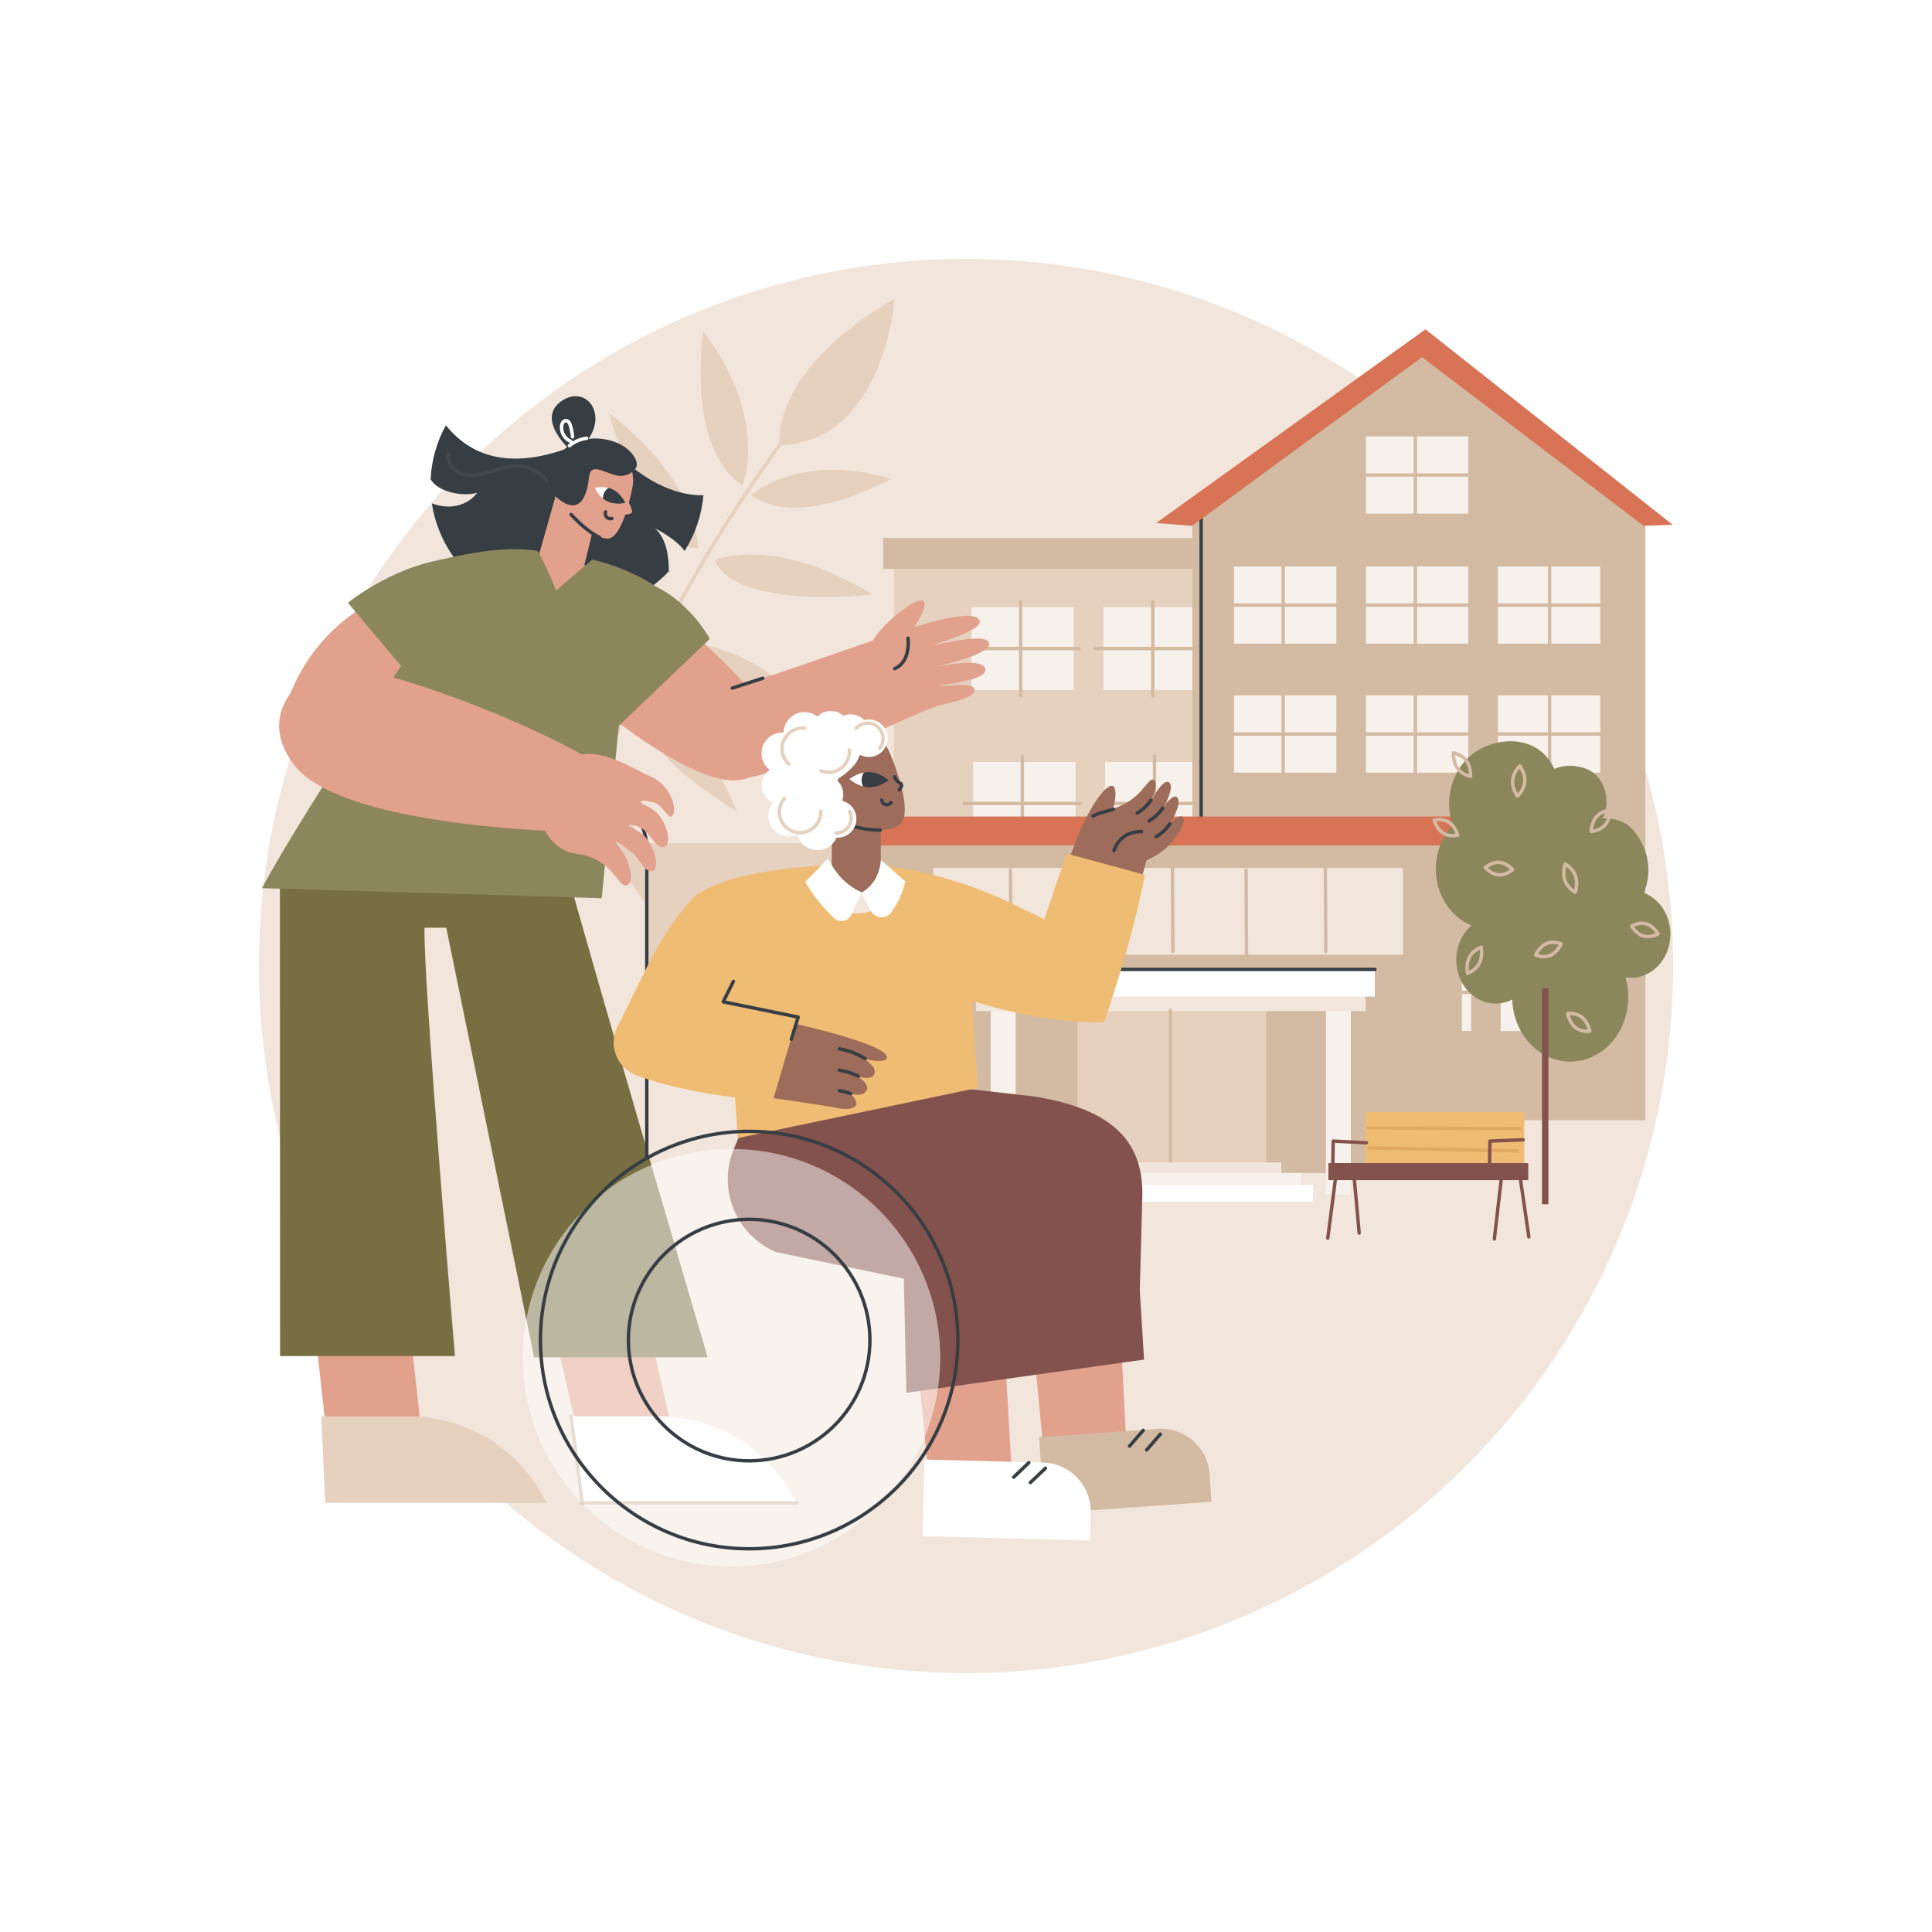 <?xml version="1.0" encoding="utf-8"?>
<!-- Generator: Adobe Illustrator 27.5.0, SVG Export Plug-In . SVG Version: 6.00 Build 0)  -->
<svg version="1.1" xmlns="http://www.w3.org/2000/svg" xmlns:xlink="http://www.w3.org/1999/xlink" x="0px" y="0px"
	 viewBox="0 0 2500 2500" style="enable-background:new 0 0 2500 2500;" xml:space="preserve">
<g id="Background">
	<rect style="fill:#FFFFFF;" width="2500" height="2500"/>
</g>
<g id="Illustration">
	<g id="Nursing_home_1_">
		<circle style="fill:#F2E6DC;" cx="1250" cy="1250" r="915"/>
		<g>
			<g>
				<rect x="1156.612" y="728.714" style="fill:#E6D0BE;" width="450.627" height="648.786"/>
				<g>
					<g>
						<rect x="1257.047" y="785.557" style="fill:#F7F1EB;" width="132.479" height="107.218"/>
						<g>
							<path style="fill:#D3BBA3;" d="M1320.709,902.394c-1.219,0-2.205-0.987-2.205-2.205V778.144c0-1.218,0.986-2.205,2.205-2.205
								s2.205,0.987,2.205,2.205v122.044C1322.914,901.406,1321.928,902.394,1320.709,902.394z"/>
							<path style="fill:#D3BBA3;" d="M1396.11,841.371h-150.8c-1.219,0-2.205-0.987-2.205-2.205s0.986-2.205,2.205-2.205h150.8
								c1.219,0,2.205,0.987,2.205,2.205S1397.329,841.371,1396.11,841.371z"/>
						</g>
					</g>
					<g>
						<rect x="1427.795" y="785.557" style="fill:#F7F1EB;" width="132.479" height="107.218"/>
						<g>
							<path style="fill:#D3BBA3;" d="M1491.757,902.394c-1.219,0-2.205-0.987-2.205-2.205V778.144c0-1.218,0.986-2.205,2.205-2.205
								c1.219,0,2.205,0.987,2.205,2.205v122.044C1493.962,901.406,1492.976,902.394,1491.757,902.394z"/>
							<path style="fill:#D3BBA3;" d="M1567.156,841.371h-150.797c-1.219,0-2.205-0.987-2.205-2.205s0.986-2.205,2.205-2.205
								h150.797c1.219,0,2.205,0.987,2.205,2.205S1568.375,841.371,1567.156,841.371z"/>
						</g>
					</g>
					<g>
						<rect x="1259.246" y="986.07" style="fill:#F7F1EB;" width="132.479" height="107.218"/>
						<g>
							<path style="fill:#D3BBA3;" d="M1322.908,1102.906c-1.219,0-2.205-0.987-2.205-2.205V978.657
								c0-1.218,0.986-2.205,2.205-2.205s2.205,0.987,2.205,2.205v122.044C1325.112,1101.919,1324.126,1102.906,1322.908,1102.906z"
								/>
							<path style="fill:#D3BBA3;" d="M1398.306,1041.884h-150.798c-1.219,0-2.205-0.987-2.205-2.205
								c0-1.218,0.986-2.205,2.205-2.205h150.798c1.219,0,2.205,0.987,2.205,2.205
								C1400.511,1040.897,1399.525,1041.884,1398.306,1041.884z"/>
						</g>
					</g>
					<g>
						<rect x="1429.994" y="986.07" style="fill:#F7F1EB;" width="132.479" height="107.218"/>
						<g>
							<path style="fill:#D3BBA3;" d="M1493.955,1102.906c-1.219,0-2.205-0.987-2.205-2.205V978.657
								c0-1.218,0.986-2.205,2.205-2.205c1.219,0,2.205,0.987,2.205,2.205v122.044
								C1496.16,1101.919,1495.174,1102.906,1493.955,1102.906z"/>
							<path style="fill:#D3BBA3;" d="M1569.354,1041.884h-150.798c-1.219,0-2.205-0.987-2.205-2.205
								c0-1.218,0.986-2.205,2.205-2.205h150.798c1.219,0,2.205,0.987,2.205,2.205
								C1571.559,1040.897,1570.573,1041.884,1569.354,1041.884z"/>
						</g>
					</g>
					<g>
						<rect x="1261.444" y="1184.07" style="fill:#F7F1EB;" width="132.479" height="107.218"/>
						<g>
							<path style="fill:#D3BBA3;" d="M1325.106,1300.906c-1.219,0-2.205-0.987-2.205-2.205v-122.044
								c0-1.218,0.986-2.205,2.205-2.205s2.205,0.987,2.205,2.205v122.044C1327.311,1299.919,1326.325,1300.906,1325.106,1300.906z"
								/>
							<path style="fill:#D3BBA3;" d="M1400.505,1239.884h-150.798c-1.219,0-2.205-0.987-2.205-2.205
								c0-1.218,0.986-2.205,2.205-2.205h150.798c1.219,0,2.205,0.987,2.205,2.205
								C1402.71,1238.897,1401.723,1239.884,1400.505,1239.884z"/>
						</g>
					</g>
					<g>
						<rect x="1432.192" y="1184.07" style="fill:#F7F1EB;" width="132.479" height="107.218"/>
						<g>
							<path style="fill:#D3BBA3;" d="M1496.154,1300.906c-1.219,0-2.205-0.987-2.205-2.205v-122.044
								c0-1.218,0.986-2.205,2.205-2.205c1.219,0,2.205,0.987,2.205,2.205v122.044
								C1498.359,1299.919,1497.373,1300.906,1496.154,1300.906z"/>
							<path style="fill:#D3BBA3;" d="M1571.553,1239.884h-150.798c-1.219,0-2.205-0.987-2.205-2.205
								c0-1.218,0.986-2.205,2.205-2.205h150.798c1.219,0,2.205,0.987,2.205,2.205
								C1573.757,1238.897,1572.771,1239.884,1571.553,1239.884z"/>
						</g>
					</g>
				</g>
				<rect x="1142.691" y="696.132" style="fill:#D3BBA3;" width="465.342" height="40.102"/>
			</g>
			<path style="fill:#363E44;" d="M1104.661,1610.599c-1.219,0-2.205-0.987-2.205-2.205v-445.52c0-1.218,0.986-2.205,2.205-2.205
				s2.205,0.987,2.205,2.205v445.52C1106.865,1609.612,1105.879,1610.599,1104.661,1610.599z"/>
			<g>
				<polygon style="fill:#D3BBA3;" points="2129.169,1449.542 1542.959,1449.542 1542.959,658.409 1845.301,450.386 
					2129.169,658.409 				"/>
				<path style="fill:#363E44;" d="M1554.291,1443.643c-1.219,0-2.205-0.987-2.205-2.205V656c0-1.218,0.986-2.205,2.205-2.205
					s2.205,0.987,2.205,2.205v785.439C1556.496,1442.656,1555.51,1443.643,1554.291,1443.643z"/>
				<g>
					<g>
						<rect x="1596.745" y="899.844" style="fill:#F7F1EB;" width="132.479" height="99.926"/>
						<g>
							<path style="fill:#D3BBA3;" d="M1660.409,1008.884c-1.219,0-2.205-0.987-2.205-2.205V892.935
								c0-1.218,0.986-2.205,2.205-2.205c1.219,0,2.205,0.987,2.205,2.205v113.744
								C1662.613,1007.896,1661.627,1008.884,1660.409,1008.884z"/>
							<path style="fill:#D3BBA3;" d="M1735.807,952.012h-150.8c-1.219,0-2.205-0.987-2.205-2.205c0-1.218,0.986-2.205,2.205-2.205
								h150.8c1.219,0,2.205,0.987,2.205,2.205C1738.012,951.025,1737.026,952.012,1735.807,952.012z"/>
						</g>
					</g>
					<g>
						<rect x="1767.493" y="899.844" style="fill:#F7F1EB;" width="132.479" height="99.926"/>
						<g>
							<path style="fill:#D3BBA3;" d="M1831.454,1008.884c-1.219,0-2.205-0.987-2.205-2.205V892.935
								c0-1.218,0.986-2.205,2.205-2.205s2.205,0.987,2.205,2.205v113.744C1833.659,1007.896,1832.673,1008.884,1831.454,1008.884z"
								/>
							<path style="fill:#D3BBA3;" d="M1906.853,952.012h-150.798c-1.219,0-2.205-0.987-2.205-2.205
								c0-1.218,0.986-2.205,2.205-2.205h150.798c1.219,0,2.205,0.987,2.205,2.205
								C1909.058,951.025,1908.072,952.012,1906.853,952.012z"/>
						</g>
					</g>
					<g>
						<rect x="1938.241" y="899.844" style="fill:#F7F1EB;" width="132.479" height="99.926"/>
						<g>
							<path style="fill:#D3BBA3;" d="M2005.174,1008.884c-1.219,0-2.205-0.987-2.205-2.205V892.935
								c0-1.218,0.986-2.205,2.205-2.205c1.219,0,2.205,0.987,2.205,2.205v113.744
								C2007.379,1007.896,2006.393,1008.884,2005.174,1008.884z"/>
							<path style="fill:#D3BBA3;" d="M2080.573,952.012h-150.797c-1.219,0-2.205-0.987-2.205-2.205
								c0-1.218,0.986-2.205,2.205-2.205h150.797c1.219,0,2.205,0.987,2.205,2.205
								C2082.778,951.025,2081.792,952.012,2080.573,952.012z"/>
						</g>
					</g>
					<g>
						<rect x="1596.745" y="733" style="fill:#F7F1EB;" width="132.479" height="99.926"/>
						<g>
							<path style="fill:#D3BBA3;" d="M1660.409,842.04c-1.219,0-2.205-0.987-2.205-2.205V726.091c0-1.218,0.986-2.205,2.205-2.205
								c1.219,0,2.205,0.987,2.205,2.205v113.744C1662.613,841.053,1661.627,842.04,1660.409,842.04z"/>
							<path style="fill:#D3BBA3;" d="M1735.807,785.168h-150.8c-1.219,0-2.205-0.987-2.205-2.205s0.986-2.205,2.205-2.205h150.8
								c1.219,0,2.205,0.987,2.205,2.205S1737.026,785.168,1735.807,785.168z"/>
						</g>
					</g>
					<g>
						<rect x="1767.493" y="733" style="fill:#F7F1EB;" width="132.479" height="99.926"/>
						<g>
							<path style="fill:#D3BBA3;" d="M1831.454,842.04c-1.219,0-2.205-0.987-2.205-2.205V726.091c0-1.218,0.986-2.205,2.205-2.205
								s2.205,0.987,2.205,2.205v113.744C1833.659,841.053,1832.673,842.04,1831.454,842.04z"/>
							<path style="fill:#D3BBA3;" d="M1906.853,785.168h-150.798c-1.219,0-2.205-0.987-2.205-2.205s0.986-2.205,2.205-2.205
								h150.798c1.219,0,2.205,0.987,2.205,2.205S1908.072,785.168,1906.853,785.168z"/>
						</g>
					</g>
					<g>
						<rect x="1767.493" y="564.7" style="fill:#F7F1EB;" width="132.479" height="99.926"/>
						<g>
							<path style="fill:#D3BBA3;" d="M1831.454,673.739c-1.219,0-2.205-0.987-2.205-2.205V557.792c0-1.218,0.986-2.205,2.205-2.205
								s2.205,0.987,2.205,2.205v113.743C1833.659,672.752,1832.673,673.739,1831.454,673.739z"/>
							<path style="fill:#D3BBA3;" d="M1906.853,616.867h-150.798c-1.219,0-2.205-0.987-2.205-2.205s0.986-2.205,2.205-2.205
								h150.798c1.219,0,2.205,0.987,2.205,2.205S1908.072,616.867,1906.853,616.867z"/>
						</g>
					</g>
					<g>
						<rect x="1938.241" y="733" style="fill:#F7F1EB;" width="132.479" height="99.926"/>
						<g>
							<path style="fill:#D3BBA3;" d="M2005.174,842.04c-1.219,0-2.205-0.987-2.205-2.205V726.091c0-1.218,0.986-2.205,2.205-2.205
								c1.219,0,2.205,0.987,2.205,2.205v113.744C2007.379,841.053,2006.393,842.04,2005.174,842.04z"/>
							<path style="fill:#D3BBA3;" d="M2080.573,785.168h-150.797c-1.219,0-2.205-0.987-2.205-2.205s0.986-2.205,2.205-2.205
								h150.797c1.219,0,2.205,0.987,2.205,2.205S2081.792,785.168,2080.573,785.168z"/>
						</g>
					</g>
					<g>
						<rect x="1600.416" y="1234.243" style="fill:#F7F1EB;" width="132.479" height="99.926"/>
						<g>
							<path style="fill:#D3BBA3;" d="M1664.078,1343.283c-1.219,0-2.205-0.987-2.205-2.205v-113.744
								c0-1.218,0.986-2.205,2.205-2.205s2.205,0.987,2.205,2.205v113.744C1666.282,1342.296,1665.296,1343.283,1664.078,1343.283z"
								/>
							<path style="fill:#D3BBA3;" d="M1739.479,1286.411h-150.8c-1.219,0-2.205-0.987-2.205-2.205s0.986-2.205,2.205-2.205h150.8
								c1.219,0,2.205,0.987,2.205,2.205S1740.697,1286.411,1739.479,1286.411z"/>
						</g>
					</g>
					<g>
						<rect x="1771.164" y="1234.243" style="fill:#F7F1EB;" width="132.479" height="99.926"/>
						<g>
							<path style="fill:#D3BBA3;" d="M1835.125,1343.283c-1.219,0-2.205-0.987-2.205-2.205v-113.744
								c0-1.218,0.986-2.205,2.205-2.205c1.219,0,2.205,0.987,2.205,2.205v113.744
								C1837.33,1342.296,1836.344,1343.283,1835.125,1343.283z"/>
							<path style="fill:#D3BBA3;" d="M1910.524,1286.411h-150.797c-1.219,0-2.205-0.987-2.205-2.205s0.986-2.205,2.205-2.205
								h150.797c1.219,0,2.205,0.987,2.205,2.205S1911.743,1286.411,1910.524,1286.411z"/>
						</g>
					</g>
					<g>
						<rect x="1941.911" y="1234.243" style="fill:#F7F1EB;" width="132.479" height="99.926"/>
						<g>
							<path style="fill:#D3BBA3;" d="M2008.845,1343.283c-1.219,0-2.205-0.987-2.205-2.205v-113.744
								c0-1.218,0.986-2.205,2.205-2.205c1.219,0,2.205,0.987,2.205,2.205v113.744
								C2011.05,1342.296,2010.064,1343.283,2008.845,1343.283z"/>
							<path style="fill:#D3BBA3;" d="M2084.244,1286.411h-150.797c-1.219,0-2.205-0.987-2.205-2.205s0.986-2.205,2.205-2.205
								h150.797c1.219,0,2.205,0.987,2.205,2.205S2085.463,1286.411,2084.244,1286.411z"/>
						</g>
					</g>
					<g>
						<rect x="1600.416" y="1067.399" style="fill:#F7F1EB;" width="132.479" height="99.926"/>
						<g>
							<path style="fill:#D3BBA3;" d="M1664.078,1176.438c-1.219,0-2.205-0.987-2.205-2.205V1060.49
								c0-1.218,0.986-2.205,2.205-2.205s2.205,0.987,2.205,2.205v113.743C1666.282,1175.451,1665.296,1176.438,1664.078,1176.438z"
								/>
							<path style="fill:#D3BBA3;" d="M1739.479,1119.566h-150.8c-1.219,0-2.205-0.987-2.205-2.205c0-1.218,0.986-2.205,2.205-2.205
								h150.8c1.219,0,2.205,0.987,2.205,2.205C1741.683,1118.579,1740.697,1119.566,1739.479,1119.566z"/>
						</g>
					</g>
					<g>
						<rect x="1771.164" y="1067.399" style="fill:#F7F1EB;" width="132.479" height="99.926"/>
						<g>
							<path style="fill:#D3BBA3;" d="M1835.125,1176.438c-1.219,0-2.205-0.987-2.205-2.205V1060.49
								c0-1.218,0.986-2.205,2.205-2.205c1.219,0,2.205,0.987,2.205,2.205v113.743
								C1837.33,1175.451,1836.344,1176.438,1835.125,1176.438z"/>
							<path style="fill:#D3BBA3;" d="M1910.524,1119.566h-150.797c-1.219,0-2.205-0.987-2.205-2.205
								c0-1.218,0.986-2.205,2.205-2.205h150.797c1.219,0,2.205,0.987,2.205,2.205
								C1912.729,1118.579,1911.743,1119.566,1910.524,1119.566z"/>
						</g>
					</g>
					<g>
						<rect x="1941.911" y="1067.399" style="fill:#F7F1EB;" width="132.479" height="99.926"/>
						<g>
							<path style="fill:#D3BBA3;" d="M2008.845,1176.438c-1.219,0-2.205-0.987-2.205-2.205V1060.49
								c0-1.218,0.986-2.205,2.205-2.205c1.219,0,2.205,0.987,2.205,2.205v113.743
								C2011.05,1175.451,2010.064,1176.438,2008.845,1176.438z"/>
							<path style="fill:#D3BBA3;" d="M2084.244,1119.566h-150.797c-1.219,0-2.205-0.987-2.205-2.205
								c0-1.218,0.986-2.205,2.205-2.205h150.797c1.219,0,2.205,0.987,2.205,2.205
								C2086.449,1118.579,2085.463,1119.566,2084.244,1119.566z"/>
						</g>
					</g>
				</g>
				<polygon style="fill:#D87355;" points="1496.205,676.747 1844.566,426.133 2164.265,678.952 2126.783,680.422 1840.157,462.145 
					1542.506,680.422 				"/>
			</g>
			<g>
				<rect x="1135.405" y="1072.354" style="fill:#D3BBA3;" width="756.211" height="445.52"/>
				<rect x="1117.322" y="1056.575" style="fill:#D87355;" width="786.948" height="37.369"/>
				<rect x="1207.71" y="1123.258" style="fill:#F2E6DC;" width="607.705" height="112.107"/>
				<g>
					<path style="fill:#D3BBA3;" d="M1308.156,1237.698c-1.212,0-2.198-0.98-2.205-2.193l-0.584-109.429
						c-0.006-1.218,0.975-2.21,2.194-2.217c0.002,0,0.006,0,0.011,0c1.212,0,2.198,0.98,2.205,2.193l0.583,109.429
						c0.006,1.218-0.975,2.21-2.194,2.217C1308.165,1237.698,1308.161,1237.698,1308.156,1237.698z"/>
					<path style="fill:#D3BBA3;" d="M1418.102,1236.13c-1.212,0-2.198-0.98-2.205-2.193l-0.586-109.429
						c-0.006-1.218,0.975-2.21,2.194-2.217c0.002,0,0.006,0,0.011,0c1.212,0,2.198,0.98,2.205,2.193l0.586,109.429
						c0.006,1.218-0.975,2.21-2.194,2.217C1418.111,1236.13,1418.107,1236.13,1418.102,1236.13z"/>
					<path style="fill:#D3BBA3;" d="M1517.685,1233.242c-1.212,0-2.198-0.98-2.205-2.193l-0.586-109.429
						c-0.006-1.218,0.975-2.21,2.194-2.217c0.002,0,0.006,0,0.011,0c1.212,0,2.198,0.98,2.205,2.193l0.586,109.429
						c0.006,1.218-0.975,2.21-2.194,2.217C1517.694,1233.242,1517.69,1233.242,1517.685,1233.242z"/>
					<path style="fill:#D3BBA3;" d="M1612.977,1237.745c-1.212,0-2.198-0.98-2.205-2.193l-0.586-109.429
						c-0.006-1.218,0.975-2.21,2.194-2.217c0.002,0,0.006,0,0.011,0c1.212,0,2.198,0.98,2.205,2.193l0.586,109.429
						c0.007,1.218-0.975,2.21-2.194,2.217C1612.986,1237.745,1612.981,1237.745,1612.977,1237.745z"/>
					<path style="fill:#D3BBA3;" d="M1715.51,1233.349c-1.212,0-2.198-0.98-2.205-2.193l-0.583-109.428
						c-0.007-1.218,0.975-2.21,2.194-2.217c0.002,0,0.006,0,0.011,0c1.212,0,2.198,0.98,2.205,2.193l0.583,109.428
						c0.006,1.218-0.975,2.21-2.194,2.217C1715.518,1233.349,1715.514,1233.349,1715.51,1233.349z"/>
				</g>
				<rect x="1394.298" y="1271.997" style="fill:#E6D0BE;" width="243.998" height="243.998"/>
				<g>
					<rect x="1281.958" y="1274.353" style="fill:#F7F1EB;" width="32.242" height="272.831"/>
					<rect x="1715.753" y="1272.731" style="fill:#F7F1EB;" width="32.242" height="272.831"/>
					<rect x="1262.903" y="1264.326" style="fill:#F2E6DC;" width="504.141" height="43.966"/>
					<rect x="1247.02" y="1254.411" style="fill:#FFFFFF;" width="531.959" height="35.171"/>
					<path style="fill:#363E44;" d="M1779.157,1256.615H1245.59c-1.219,0-2.205-0.987-2.205-2.205c0-1.218,0.986-2.205,2.205-2.205
						h533.566c1.219,0,2.205,0.987,2.205,2.205C1781.361,1255.628,1780.375,1256.615,1779.157,1256.615z"/>
				</g>
				<path style="fill:#D3BBA3;" d="M1514.578,1521.193c-1.219,0-2.205-0.987-2.205-2.205v-211.663c0-1.218,0.986-2.205,2.205-2.205
					c1.219,0,2.205,0.987,2.205,2.205v211.663C1516.783,1520.206,1515.797,1521.193,1514.578,1521.193z"/>
				<g>
					<rect x="1373.803" y="1504.195" style="fill:#F2E6DC;" width="284.312" height="21.494"/>
					<rect x="1348.399" y="1517.874" style="fill:#F7F1EB;" width="335.117" height="21.494"/>
					<rect x="1336.674" y="1533.506" style="fill:#FFFFFF;" width="362.475" height="21.494"/>
				</g>
			</g>
		</g>
		<g>
			<path style="fill:#E6D0BE;" d="M671.185,1466.305c-0.054,0-0.11-0.002-0.166-0.006c-1.214-0.089-2.125-1.146-2.035-2.361
				c9.523-128.641,36.046-259.012,78.827-387.497c34.222-102.775,78.865-204.58,132.69-302.586
				c91.655-166.887,179.389-266.222,180.266-267.205c0.807-0.911,2.203-0.991,3.114-0.182c0.909,0.81,0.99,2.203,0.181,3.112
				c-0.872,0.982-88.337,100.025-179.757,266.513c-84.352,153.613-189.416,397.699-210.922,688.169
				C673.295,1465.422,672.329,1466.305,671.185,1466.305z"/>
			<path style="fill:#E6D0BE;" d="M1008.703,576.176c0,0-14.747-95.203,148.913-189.423
				C1157.616,386.753,1144.406,572.133,1008.703,576.176z"/>
			<path style="fill:#E6D0BE;" d="M960.15,627.509c1.965,1.297,34.694-88.389-50.126-198.61
				C910.024,428.899,886.936,579.151,960.15,627.509z"/>
			<path style="fill:#E6D0BE;" d="M902.971,709.847c0,0,5.034-82.294-114.661-175.188
				C788.31,534.659,831.381,705.705,902.971,709.847z"/>
			<path style="fill:#E6D0BE;" d="M849.564,812.857c2.355-0.002-19.861-92.853-151.43-137.94
				C698.134,674.917,761.822,812.948,849.564,812.857z"/>
			<path style="fill:#E6D0BE;" d="M810.581,892.478c0,0-40.586-61.654-176.277-64.571
				C634.304,827.907,757.036,927.582,810.581,892.478z"/>
			<path style="fill:#E6D0BE;" d="M764.772,1004.374c0,0-53.12-36.376-163.63,6.066
				C601.143,1010.44,733.134,1050.391,764.772,1004.374z"/>
			<path style="fill:#E6D0BE;" d="M972.669,641.178c-1.698-1.214,62.161-56.792,180.352-21.57
				C1153.021,619.608,1035.955,686.438,972.669,641.178z"/>
			<path style="fill:#E6D0BE;" d="M924.641,724.923c0,0,75.034-34.172,204.631,44.318
				C1129.272,769.241,954.147,790.281,924.641,724.923z"/>
			<path style="fill:#E6D0BE;" d="M870.675,833.839c-0.841-2.199,93.808-14.708,183.022,91.988
				C1053.697,925.827,902.012,915.795,870.675,833.839z"/>
			<path style="fill:#E6D0BE;" d="M830.304,908.644c0,0,72.1,15.814,123.417,141.461
				C953.721,1050.105,816.704,971.208,830.304,908.644z"/>
			<path style="fill:#E6D0BE;" d="M783.644,1015.361c0,0,52.987,36.57,52.935,154.949
				C836.579,1170.31,752.01,1061.381,783.644,1015.361z"/>
		</g>
		<g>
			<g>
				<path style="fill:#8B865C;" d="M2103.273,1264.72c9.932,1.591,20.385-0.028,30.044-5.372
					c25.208-13.946,35.439-47.893,22.853-75.824c-6.228-13.82-16.877-23.568-29.099-28.211c7.8-18.585,8.177-40.785-0.729-60.547
					c-11.607-25.757-28.434-37.206-52.828-35.584c10.462-16.512,7.099-56.794-25.525-65.887c-23.568-6.569-36.381,2.56-36.852,1.516
					c-17.408-38.632-62.052-44.168-96.918-24.879c-32.745,18.116-47.215,60.634-34.432,97.742
					c-21.834,23.062-28.595,60.044-14.416,91.509c8.346,18.52,22.436,31.746,38.68,38.393
					c-18.769,16.202-25.281,45.319-14.244,69.812c12.358,27.425,42.116,38.833,67.053,26.037
					c0.361,11.557,2.891,23.214,7.858,34.236c18.523,41.105,63.612,57.789,100.709,37.265
					C2099.158,1346.265,2114.66,1303.27,2103.273,1264.72z"/>
				<path style="fill:#D3BBA3;" d="M1963.636,1032.418c-0.065,0-0.129-0.003-0.192-0.009c-0.624-0.055-1.195-0.371-1.57-0.871
					c-0.314-0.416-7.652-10.315-6.737-21.806c0.917-11.511,9.728-19.857,10.102-20.207c0.459-0.427,1.077-0.634,1.697-0.585
					c0.624,0.055,1.195,0.371,1.57,0.871c0.314,0.416,7.652,10.314,6.739,21.805c-0.917,11.512-9.73,19.859-10.105,20.208
					C1964.73,1032.208,1964.191,1032.418,1963.636,1032.418z M1966.441,994.725c-2.392,2.859-6.367,8.554-6.907,15.358
					c-0.547,6.875,2.498,13.276,4.408,16.542c2.392-2.858,6.367-8.555,6.907-15.358
					C1971.396,1004.392,1968.349,997.991,1966.441,994.725z"/>
				<path style="fill:#D3BBA3;" d="M2058.835,1078.14c-0.583,0-1.146-0.231-1.559-0.646c-0.435-0.435-0.667-1.031-0.644-1.646
					c0.019-0.52,0.588-12.841,7.986-20.969c7.48-8.213,18.795-8.744,19.273-8.762c0.648-0.023,1.212,0.21,1.645,0.644
					c0.435,0.435,0.667,1.031,0.644,1.646c-0.02,0.52-0.588,12.842-7.988,20.969c-7.478,8.215-18.792,8.744-19.271,8.762
					C2058.891,1078.139,2058.863,1078.14,2058.835,1078.14z M2081.497,1050.853c-3.37,0.61-9.358,2.315-13.619,6.995
					c-4.444,4.883-6.018,11.82-6.563,15.553c3.372-0.61,9.357-2.315,13.616-6.995
					C2079.378,1061.523,2080.952,1054.586,2081.497,1050.853z"/>
				<path style="fill:#D3BBA3;" d="M1940.496,1134.318c-0.519,0-1.044-0.019-1.572-0.06c-10.546-0.817-18.332-9.852-18.659-10.236
					c-0.775-0.914-0.678-2.279,0.217-3.076c0.37-0.332,9.267-8.087,19.805-7.278c10.546,0.817,18.332,9.852,18.659,10.236
					c0.775,0.914,0.678,2.279-0.218,3.076C1958.376,1127.295,1950.355,1134.318,1940.496,1134.318z M1925.258,1122.828
					c2.547,2.388,7.818,6.554,14.006,7.033c6.167,0.488,11.875-2.793,14.689-4.763c-2.547-2.388-7.818-6.554-14.006-7.033
					C1933.795,1117.591,1928.074,1120.859,1925.258,1122.828z"/>
				<path style="fill:#D3BBA3;" d="M1997.634,1240.096c-6.113,0-10.955-1.991-11.255-2.117c-0.54-0.227-0.969-0.66-1.188-1.203
					c-0.22-0.544-0.215-1.153,0.015-1.693c0.202-0.474,5.056-11.658,14.801-16.016c9.823-4.395,20.461-0.025,20.911,0.165
					c0.54,0.227,0.969,0.661,1.188,1.205s0.215,1.152-0.015,1.692c-0.202,0.474-5.058,11.658-14.801,16.016
					C2004.027,1239.603,2000.672,1240.096,1997.634,1240.096z M1990.361,1234.654c3.26,0.895,9.491,1.986,15.13-0.536
					c5.796-2.592,9.676-8.396,11.446-11.561c-3.264-0.895-9.493-1.986-15.13,0.535
					C1996.008,1225.685,1992.13,1231.489,1990.361,1234.654z"/>
				<path style="fill:#D3BBA3;" d="M2038.335,1156.74c-0.358,0-0.713-0.086-1.036-0.258c-0.426-0.227-10.527-5.695-14.374-16.445
					c-3.822-10.681,0.108-22.208,0.278-22.693c0.211-0.607,0.678-1.093,1.277-1.327c0.605-0.234,1.273-0.195,1.841,0.106
					c0.426,0.227,10.527,5.695,14.374,16.446c3.822,10.68-0.108,22.206-0.278,22.692c-0.211,0.607-0.678,1.093-1.277,1.327
					C2038.88,1156.689,2038.606,1156.74,2038.335,1156.74z M2026.626,1121.553c-0.838,3.738-1.813,10.671,0.45,16.998
					c2.205,6.16,7.011,10.387,9.92,12.492c0.838-3.74,1.809-10.668-0.452-16.989
					C2034.326,1127.861,2029.528,1123.647,2026.626,1121.553z"/>
				<path style="fill:#D3BBA3;" d="M2054.464,1336.849c-4.024,0-11.315-0.758-17.288-5.544
					c-8.468-6.786-10.749-18.886-10.843-19.398c-0.108-0.593,0.032-1.205,0.388-1.691c0.355-0.488,0.894-0.808,1.492-0.888
					c0.472-0.065,11.75-1.475,20.304,5.384c8.468,6.786,10.749,18.885,10.843,19.397c0.108,0.593-0.032,1.205-0.388,1.691
					c-0.355,0.488-0.894,0.808-1.492,0.888C2057.338,1336.707,2056.208,1336.849,2054.464,1336.849z M2031.296,1313.587
					c1.049,3.578,3.572,10.218,8.636,14.277c4.879,3.909,11.074,4.547,14.465,4.565c-1.049-3.577-3.572-10.217-8.636-14.276
					C2040.882,1314.243,2034.687,1313.604,2031.296,1313.587z"/>
				<path style="fill:#D3BBA3;" d="M1880.163,1083.632c-4.016,0-9.205-0.745-13.899-3.726c-9.086-5.771-12.514-17.556-12.654-18.054
					c-0.164-0.573-0.086-1.188,0.211-1.703c0.297-0.516,0.79-0.889,1.367-1.036c0.467-0.12,11.545-2.84,20.726,2.988
					c9.086,5.771,12.512,17.556,12.652,18.055c0.164,0.573,0.086,1.186-0.211,1.702c-0.297,0.516-0.79,0.889-1.367,1.036
					C1886.76,1082.952,1883.998,1083.632,1880.163,1083.632z M1858.687,1062.983c1.374,3.419,4.511,9.753,9.941,13.201
					c5.245,3.331,11.5,3.219,14.859,2.835c-1.374-3.421-4.509-9.747-9.937-13.194
					C1868.277,1062.475,1862.035,1062.591,1858.687,1062.983z"/>
				<path style="fill:#D3BBA3;" d="M1903.012,1006.808c-0.116,0-0.232-0.009-0.347-0.028c-0.474-0.075-11.655-1.952-18.274-10.991
					c-6.554-8.947-5.919-21.255-5.889-21.775c0.037-0.622,0.334-1.199,0.818-1.59c0.484-0.392,1.124-0.562,1.729-0.459
					c0.474,0.075,11.655,1.952,18.274,10.991c6.554,8.947,5.919,21.255,5.889,21.775c-0.037,0.622-0.334,1.199-0.818,1.59
					C1904,1006.639,1903.511,1006.808,1903.012,1006.808z M1882.934,976.966c0.189,3.801,1.096,10.868,5.015,16.219
					c3.792,5.177,9.534,7.584,12.833,8.596c-0.189-3.801-1.096-10.868-5.015-16.219
					C1891.975,980.385,1886.233,977.978,1882.934,976.966z"/>
				<path style="fill:#D3BBA3;" d="M1898.912,1261.721c-0.381,0-0.76-0.099-1.098-0.293c-0.549-0.315-0.937-0.854-1.064-1.475
					c-0.101-0.508-2.453-12.551,2.758-22.497c5.254-10.034,16.004-13.801,16.459-13.956c0.605-0.206,1.262-0.14,1.811,0.174
					c0.549,0.315,0.937,0.854,1.064,1.475c0.101,0.508,2.453,12.551-2.756,22.498c-5.254,10.034-16.006,13.8-16.461,13.955
					C1899.392,1261.682,1899.151,1261.721,1898.912,1261.721z M1914.882,1228.791c-3.141,1.594-8.466,4.98-11.468,10.711
					c-3.101,5.92-3.038,12.993-2.7,16.808c3.144-1.594,8.466-4.98,11.466-10.708
					C1915.293,1239.657,1915.225,1232.599,1914.882,1228.791z"/>
				<path style="fill:#D3BBA3;" d="M2132.109,1214.159c-2.002,0-4.091-0.245-6.19-0.861c-10.187-2.984-16.278-13.436-16.532-13.879
					c-0.603-1.049-0.248-2.386,0.794-2.998c0.422-0.249,10.467-6.055,20.722-3.046c10.187,2.984,16.278,13.437,16.532,13.88
					c0.603,1.049,0.248,2.386-0.795,2.998C2146.302,1210.45,2139.877,1214.159,2132.109,1214.159z M2114.532,1199.197
					c2.104,2.885,6.595,8.102,12.626,9.87c5.941,1.743,12.025-0.241,15.135-1.585c-2.102-2.885-6.595-8.108-12.63-9.876
					C2123.754,1195.875,2117.652,1197.855,2114.532,1199.197z"/>
			</g>
			
				<rect x="1995.328" y="1279.004" transform="matrix(-1 -1.224647e-16 1.224647e-16 -1 3998.976 2837.302)" style="fill:#84524D;" width="8.32" height="279.295"/>
		</g>
		<g>
			<path style="fill:#84524D;" d="M1718.158,1604.241c-0.095,0-0.189-0.005-0.286-0.018c-1.206-0.156-2.058-1.263-1.903-2.47
				l10.29-79.374c0.157-1.209,1.262-2.076,2.472-1.903c1.206,0.156,2.058,1.263,1.903,2.47l-10.292,79.374
				C1720.199,1603.431,1719.25,1604.241,1718.158,1604.241z"/>
			<rect x="1766.663" y="1438.88" style="fill:#EFBC73;" width="205.783" height="70.554"/>
			<path style="fill:#84524D;" d="M1758.76,1597.811c-1.128,0-2.091-0.862-2.194-2.008l-6.797-75.882
				c-0.108-1.213,0.786-2.285,2-2.393c1.232-0.104,2.282,0.787,2.392,1.999l6.797,75.882c0.108,1.213-0.786,2.285-2,2.393
				C1758.891,1597.807,1758.824,1597.811,1758.76,1597.811z"/>
			<path style="fill:#84524D;" d="M1978.322,1602.771c-1.079,0-2.02-0.79-2.179-1.887l-11.758-80.843
				c-0.177-1.206,0.659-2.324,1.865-2.5c1.204-0.176,2.321,0.66,2.498,1.865l11.758,80.843c0.177,1.206-0.659,2.324-1.865,2.5
				C1978.533,1602.764,1978.428,1602.771,1978.322,1602.771z"/>
			<path style="fill:#84524D;" d="M1933.679,1605.527c-0.084,0-0.168-0.004-0.254-0.014c-1.21-0.14-2.078-1.234-1.938-2.444
				l8.819-76.433c0.14-1.209,1.234-2.085,2.442-1.937c1.21,0.139,2.078,1.233,1.938,2.443l-8.819,76.433
				C1935.738,1604.7,1934.784,1605.527,1933.679,1605.527z"/>
			<path style="fill:#84524D;" d="M1724.587,1510.169c-0.013,0-0.026,0-0.039,0c-1.216-0.021-2.188-1.026-2.166-2.244l0.551-31.419
				c0.011-0.598,0.263-1.165,0.7-1.573c0.435-0.408,1.025-0.622,1.617-0.59l42.994,2.205c1.217,0.063,2.153,1.098,2.091,2.315
				c-0.065,1.217-1.169,2.141-2.315,2.089l-40.718-2.088l-0.51,29.139C1726.771,1509.208,1725.787,1510.169,1724.587,1510.169z"/>
			<path style="fill:#E0AA63;" d="M1967.118,1462.765c-0.004,0-0.009,0-0.013,0l-196.78-1.102c-1.216-0.006-2.198-0.999-2.192-2.217
				c0.009-1.219,0.969-2.174,2.218-2.193l196.78,1.103c1.217,0.006,2.198,0.999,2.192,2.217
				C1969.316,1461.787,1968.33,1462.765,1967.118,1462.765z"/>
			<path style="fill:#E0AA63;" d="M1963.81,1491.428c-0.015,0-0.03,0-0.045,0l-192.37-3.858c-1.217-0.025-2.183-1.031-2.16-2.249
				c0.026-1.218,0.975-2.157,2.25-2.161l192.37,3.858c1.217,0.025,2.183,1.031,2.16,2.249
				C1965.991,1490.47,1965.007,1491.428,1963.81,1491.428z"/>
			<path style="fill:#84524D;" d="M1927.431,1510.169c-0.013,0-0.026,0-0.039,0c-1.217-0.021-2.188-1.026-2.166-2.244l0.551-31.419
				c0.021-1.169,0.952-2.12,2.121-2.164l42.994-1.654c1.118-0.06,2.239,0.9,2.287,2.118c0.047,1.218-0.902,2.242-2.119,2.288
				l-40.91,1.574l-0.515,29.334C1929.614,1509.208,1928.63,1510.169,1927.431,1510.169z"/>
			<rect x="1718.887" y="1505.024" style="fill:#84524D;" width="258.699" height="22.048"/>
		</g>
		<g>
			<g>
				<g>
					<g>
						<path style="fill:#363E44;" d="M847.504,683.753c0,0,27.066,13.102,38.419,29.263c13.468-21.432,22.059-45.934,24.243-72.154
							c-67.129,1.129-120.903-63.667-120.903-63.667h-47.005c-99.421,39.126-144.612-1.496-165.311-26.902
							c-11.581,21.061-18.558,44.745-19.707,69.864c8.907,15.87,40.029,23.041,60.181,17.578c0,0-18.835,28.057-58.579,13.61
							c12.218,81.199,85.927,143.633,175.046,143.633c52.24,0,99.185-21.452,131.556-55.56
							C865.633,721.815,862.861,696.873,847.504,683.753z"/>
						<path style="fill:#40484C;" d="M710.22,626.973c-0.685,0-1.361-0.318-1.792-0.916c-9.909-13.749-27.252-21.924-44.152-20.839
							c-7.898,0.509-15.35,2.769-24.268,5.671l-0.7,0.227c-7.883,2.565-16.032,5.218-24.509,6.02
							c-7.052,0.667-17.285,0.238-25.922-5.619c-8.287-5.622-12.742-15.313-11.089-24.116c0.224-1.197,1.387-1.981,2.573-1.76
							c1.197,0.225,1.985,1.377,1.759,2.574c-1.313,6.993,2.483,15.075,9.233,19.653c7.551,5.121,16.7,5.479,23.03,4.878
							c7.99-0.756,15.905-3.332,23.56-5.823l0.7-0.228c7.25-2.358,16.271-5.292,25.349-5.878
							c18.381-1.172,37.239,7.709,48.015,22.663c0.711,0.987,0.489,2.365-0.5,3.077C711.118,626.839,710.666,626.973,710.22,626.973
							z"/>
					</g>
					<g>
						<g>
							<path style="fill:#E2A18D;" d="M790.069,696.11c-16.939,6.712-50.88-31.094-50.88-31.094l-11.368-54.491
								c6.1-24.896,31.227-40.133,56.122-34.032c24.896,6.1,40.133,31.227,34.032,56.123
								C817.975,632.614,807.322,689.274,790.069,696.11z"/>
							<polygon style="fill:#E2A18D;" points="690.711,741.422 781.108,825.94 756.346,730.42 782.568,623.402 727.945,610.018 
															"/>
							<path style="fill:#E2A18D;" d="M809.891,643.198c0,0,9.398,16.345,7.868,19.678c-1.826,3.977-16.534,3.073-16.534,3.073
								S810.219,643.312,809.891,643.198z"/>
							<g>
								<path style="fill:#FFFFFF;" d="M769.683,631.301c0,0,8.541-2.21,17.638,0.02c1.935,0.474-5.511,15.068-7.134,13.741
									C773.055,639.226,769.683,631.301,769.683,631.301z"/>
								<g>
									<defs>
										<path id="SVGID_1_" d="M769.683,631.301c0,0,12.562-3.25,23.443,2.11c10.881,5.36,15.961,17.3,15.961,17.3
											s-12.562,3.25-23.443-2.11C774.763,643.241,769.683,631.301,769.683,631.301z"/>
									</defs>
									<clipPath id="SVGID_00000011731369158727488950000002931140649474069126_">
										<use xlink:href="#SVGID_1_"  style="overflow:visible;"/>
									</clipPath>
									<path style="clip-path:url(#SVGID_00000011731369158727488950000002931140649474069126_);fill:#363E44;" d="
										M787.804,631.017c7.491-4.543,17.246-2.152,21.789,5.339c4.543,7.491,2.152,17.246-5.339,21.789
										c-7.491,4.543-17.246,2.152-21.789-5.339C777.923,645.315,780.313,635.56,787.804,631.017z"/>
								</g>
							</g>
							<path style="fill:#363E44;" d="M789.72,673.411c-2.368,0-4.683-0.959-6.354-2.733c-2.252-2.397-2.961-5.947-1.802-9.043
								c0.426-1.14,1.697-1.721,2.838-1.292c1.139,0.426,1.718,1.697,1.292,2.838c-0.575,1.535-0.228,3.292,0.885,4.475
								c1.154,1.226,2.941,1.661,4.552,1.11c1.15-0.396,2.409,0.217,2.801,1.369c0.396,1.151-0.215,2.405-1.367,2.801
								C791.632,673.256,790.672,673.411,789.72,673.411z"/>
							<path style="fill:#363E44;" d="M775.609,697.442c-0.297,0-0.601-0.061-0.889-0.19c-17.12-7.571-36.543-29.075-37.361-29.987
								c-0.814-0.905-0.738-2.3,0.168-3.113c0.9-0.813,2.297-0.742,3.114,0.168c0.194,0.216,19.615,21.712,35.863,28.899
								c1.113,0.493,1.617,1.795,1.124,2.908C777.262,696.951,776.455,697.442,775.609,697.442z"/>
						</g>
						<g>
							<path style="fill:#363E44;" d="M711.571,633.669c-8.223-12.179,4.058-41.194,21.2-54.344
								c22.101-16.954,56.069-14.704,76.244-0.477c4.959,3.497,15.387,13.034,14.99,22.791
								c-0.309,7.597-13.235,16.186-25.216,13.812c-16.844-3.337-34.559-18.067-36.654,2.128
								C755.785,678.773,720.607,647.053,711.571,633.669z"/>
						</g>
					</g>
					<g>
						<path style="fill:#363E44;" d="M742.272,586.705c0,0-52.414-44.059-14.451-68.531
							C763.467,495.195,795.492,549.13,742.272,586.705z"/>
						<path style="fill:#FFFFFF;" d="M738.51,573.352c-0.28,0-0.562-0.054-0.835-0.166c-8.561-3.505-14.105-12.731-13.186-21.935
							c0.25-2.5,0.93-4.471,2.078-6.027c1.621-2.193,4.153-3.372,6.576-3.062c3.299,0.412,5.689,3.114,7.11,8.026
							c1.406,4.864,2.353,9.876,2.821,14.901c0.112,1.212-0.779,2.287-1.994,2.399c-1.223,0.114-2.284-0.782-2.399-1.992
							c-0.439-4.748-1.337-9.486-2.666-14.083c-0.497-1.724-1.604-4.649-3.419-4.876c-0.866-0.108-1.828,0.423-2.48,1.307
							c-0.665,0.899-1.07,2.156-1.238,3.844c-0.719,7.191,3.781,14.678,10.469,17.417c1.126,0.461,1.667,1.748,1.206,2.875
							C740.2,572.836,739.378,573.352,738.51,573.352z"/>
						<path style="fill:#FFFFFF;" d="M736.772,578.992c-0.631,0-1.255-0.268-1.692-0.788c-0.782-0.933-0.659-2.323,0.273-3.106
							c6.589-5.525,14.917-9.14,23.448-10.18c1.227-0.138,2.308,0.715,2.455,1.922c0.149,1.209-0.713,2.308-1.921,2.456
							c-7.695,0.938-15.206,4.199-21.148,9.181C737.773,578.823,737.272,578.992,736.772,578.992z"/>
					</g>
				</g>
				<g>
					<g>
						<polygon style="fill:#E2A18D;" points="543.688,1838.987 420.567,1838.987 403.851,1686.417 526.972,1686.417 						"/>
						<path style="fill:#E6D0BE;" d="M528.927,1832.71H415.649l5.305,111.939h286.887l-8.812-14.904
							C663.469,1869.604,598.794,1832.71,528.927,1832.71z"/>
					</g>
					<g>
						<polygon style="fill:#E2A18D;" points="867.043,1838.987 743.921,1838.987 709.983,1689.578 833.105,1689.578 						"/>
						<path style="fill:#FFFFFF;" d="M852.281,1832.71H739.003l14.427,111.939h277.766l-8.812-14.904
							C986.823,1869.604,922.149,1832.71,852.281,1832.71z"/>
						<path style="fill:#D3BBA3;" d="M1031.195,1946.854H753.429c-1.109,0-2.045-0.824-2.188-1.923l-14.426-111.939
							c-0.155-1.208,0.698-2.313,1.905-2.469c1.238-0.165,2.313,0.699,2.47,1.904l14.176,110.016h275.829
							c1.219,0,2.205,0.987,2.205,2.205C1033.4,1945.866,1032.414,1946.854,1031.195,1946.854z"/>
					</g>
					<path style="fill:#776E42;" d="M362.197,1129.861l0.21,624.893h226.303c0,0-41.821-495.139-39.336-554.301h28.123
						l113.629,555.944h224.63c0,0-148.006-502.779-188.03-650.18C727.724,1106.218,596.282,933.928,362.197,1129.861z"/>
				</g>
				<g>
					<g>
						<path style="fill:#E2A18D;" d="M719.235,870.807c42.828,34.456,212.092,182.63,261.18,126.419
							c36.306-41.574,23.635-92.852-117.851-204.845C835.205,820.955,746.595,842.233,719.235,870.807z"/>
						<g>
							<g>
								<path style="fill:#E2A18D;" d="M953.675,888.396c50.641-15.31,168.115-57.27,179.745-60.909
									c21.741-6.803,129.927-46.658,134.449-23.45c2.132,10.943-49.059,26.853-60.457,30.466
									c13.542-1.824,70.902-16.266,72.571-1.89c1.717,14.794-67.101,29.457-67.588,29.833c7.201-0.889,59.648-12.184,62.65,3.334
									c2.891,14.943-53.377,19.171-60.581,22.291c9.283,0.035,44.595-5.898,46.466,3.848
									c2.507,13.058-43.503,18.859-49.629,22.372c-19.312,6.06-47.869,20.426-83.075,35.528
									c-82.684,35.467-121.042,47.812-164.086,57.712c-16.696,3.84-49.516,3.467-72.773-26.719
									C912.239,949.713,932.803,919.493,953.675,888.396z"/>
								<path style="fill:#363E44;" d="M947.653,892.6c-0.943,0-1.817-0.61-2.108-1.559c-0.357-1.164,0.297-2.398,1.462-2.755
									c2.366-0.727,8.802-2.831,16.254-5.269c8.143-2.663,17.316-5.664,23.095-7.49c1.156-0.368,2.399,0.278,2.765,1.438
									c0.368,1.162-0.276,2.4-1.438,2.767c-5.766,1.822-14.924,4.817-23.049,7.476c-7.474,2.444-13.927,4.555-16.334,5.294
									C948.084,892.568,947.867,892.6,947.653,892.6z"/>
							</g>
							<path style="fill:#E2A18D;" d="M1178.382,819.468c19.357-30.078,19.569-38.661,16.855-41.329
								c-8.938-8.785-60.968,35.434-67.895,55.332c-3.17,9.106-2.59,18.395-2.59,18.395c0.347,5.549,0.579,9.269,2.367,10.501
								C1130.792,864.897,1142.8,858.154,1178.382,819.468z"/>
							<path style="fill:#363E44;" d="M1157.656,867.503c-0.855,0-1.669-0.502-2.026-1.338c-0.48-1.119,0.039-2.415,1.158-2.895
								c19.624-8.407,16.019-36.931,15.981-37.218c-0.161-1.206,0.682-2.317,1.888-2.48c1.227-0.165,2.317,0.681,2.483,1.886
								c0.177,1.308,4.108,32.131-18.616,41.867C1158.242,867.445,1157.947,867.503,1157.656,867.503z"/>
						</g>
						<path style="fill:#8B865C;" d="M918.542,826.675c0,0-27.938-52.472-80.108-72.024l-54.15,79.841l11.803,109.037
							L918.542,826.675z"/>
					</g>
					<g>
						<path style="fill:#E2A18D;" d="M364.742,933.662c0,0,16.448-104.392,122.703-158.098l80.914,107.95L364.742,933.662z"/>
						<path style="fill:#8B865C;" d="M550.358,899.113L450.219,780.02c0,0,65.343-53.992,143.48-58.441L550.358,899.113z"/>
					</g>
					<g>
						<path style="fill:#8B865C;" d="M338.971,1149.256l439.618,13.047l34.659-348.952l42.322-49.198
							c0,0-29.29-25.322-89.025-40.164c0,0-48.642,40.951-47.172,40.951c1.47,0-21.33-51.727-24.253-52.181
							c-36.966-5.737-79.173,0.657-129.717,12.494l3.24,62.24C568.644,787.494,397.768,1039.626,338.971,1149.256z"/>
					</g>
				</g>
			</g>
			<g>
				<g>
					<rect x="836.938" y="1091.203" style="fill:#E6D0BE;" width="296.868" height="281.868"/>
					<path style="fill:#363E44;" d="M836.937,1499.422c-1.219,0-2.205-0.987-2.205-2.205v-397.904
						c0-43.051-35.025-78.076-78.075-78.076H679.41c-1.219,0-2.205-0.987-2.205-2.205s0.986-2.205,2.205-2.205h77.246
						c45.483,0,82.485,37.003,82.485,82.486v397.904C839.141,1498.434,838.155,1499.422,836.937,1499.422z"/>
				</g>
				<g>
					<g>
						<g>
							<polygon style="fill:#E2A18D;" points="1337.09,1738.368 1351.847,1893.097 1457.736,1871.058 1449.536,1716.32 							"/>
							<g>
								<path style="fill:#D3BBA3;" d="M1567.693,1943.289l-216.071,15.327l-7.013-98.856l153.383-10.88
									c34.622-2.456,64.679,23.62,67.135,58.241L1567.693,1943.289z"/>
								<path style="fill:#363E44;" d="M1461.641,1873.455c-0.512,0-1.027-0.178-1.445-0.539c-0.919-0.798-1.019-2.191-0.22-3.11
									l17.714-20.417c0.797-0.922,2.19-1.017,3.109-0.221c0.919,0.798,1.018,2.191,0.22,3.11l-17.714,20.417
									C1462.871,1873.198,1462.257,1873.455,1461.641,1873.455z"/>
								<path style="fill:#363E44;" d="M1483.778,1878.419c-0.512,0-1.027-0.177-1.445-0.539c-0.919-0.798-1.018-2.191-0.222-3.11
									l17.712-20.417c0.801-0.922,2.192-1.017,3.111-0.221c0.919,0.798,1.018,2.191,0.222,3.11l-17.712,20.417
									C1485.007,1878.162,1484.393,1878.419,1483.778,1878.419z"/>
							</g>
						</g>
						<g>
							<polygon style="fill:#E2A18D;" points="1186.06,1749.392 1202.771,1923.324 1309.097,1903.499 1294.096,1642.458 							"/>
							<g>
								<path style="fill:#FFFFFF;" d="M1410.282,1993.367l-216.541-5.642l2.581-99.071l153.717,4.005
									c34.697,0.904,62.091,29.764,61.187,64.461L1410.282,1993.367z"/>
								<path style="fill:#363E44;" d="M1311.696,1913.614c-0.583,0-1.165-0.23-1.6-0.687c-0.838-0.883-0.801-2.279,0.082-3.117
									l19.604-18.609c0.883-0.838,2.278-0.801,3.118,0.081c0.838,0.883,0.801,2.279-0.082,3.117l-19.604,18.609
									C1312.788,1913.413,1312.241,1913.614,1311.696,1913.614z"/>
								<path style="fill:#363E44;" d="M1333.247,1920.696c-0.583,0-1.165-0.23-1.6-0.687c-0.838-0.883-0.801-2.279,0.082-3.117
									l19.604-18.609c0.885-0.838,2.278-0.801,3.118,0.081c0.838,0.883,0.801,2.279-0.082,3.117l-19.604,18.608
									C1334.339,1920.495,1333.792,1920.696,1333.247,1920.696z"/>
							</g>
						</g>
						<path style="fill:#84524D;" d="M1337.09,1418.669l-235.53-26.729l-60.283,56.494l-68.402-16.786l-23.026,54.376
							c-22.042,52.051,2.286,112.115,54.336,134.156l165.339,34.405l3.307,147.723l307.572-42.994l-5.512-89.295l3.307-123.47
							C1479.301,1472.687,1434.102,1434.103,1337.09,1418.669z"/>
					</g>
					<g>
						<g>
							<path style="fill:#9E6C5A;" d="M1289.852,1173.35c109.787,45.578,163.37,84.28,142.723,124.426
								c-11.977,23.288-89.864,19.347-178.395-12.027C1263.088,1249.254,1278.097,1217.265,1289.852,1173.35z"/>
							<path style="fill:#9E6C5A;" d="M929.97,1170.142c-40.866,43.674-166.153,163.024-118.202,211.619
								c39.663,40.196,156.83-81.066,200.088-121.995C984.561,1229.891,957.266,1200.016,929.97,1170.142z"/>
							<path style="fill:#EFBC73;" d="M896.795,1161.987c0,0,37.181-41.336,209.857-43.048c100.839-1,198.647,48.429,198.647,48.429
								l-47.98,121.968l8.115,118.309l-310.88,65.042l-11.124-175.728L896.795,1161.987z"/>
						</g>
						<g>
							<path style="fill:#9E6C5A;" d="M1323.236,1268.93c-0.002-0.001-0.004-0.005-0.002-0.008
								c39.319-100.141,65.295-171.944,74.186-193.795c0.931-2.288,2.556-6.335,6.014-10.825
								c12.813-16.638,30.262-12.708,51.718-24.055c24.346-12.875,30.765-33.908,37.285-31.271
								c4.535,1.834,4.348,10.449-2.404,26.453c0,0.001,0.002,0.003,0.002,0.003c6.528-11.571,16.065-26.874,22.448-23.248
								c7.146,4.581-1.947,23.877-8.019,35.281c7.349-13.804,15.387-18.945,18.442-16.037c4.809,4.578,1.603,16.609-8.818,34.476
								c0,0,0,0.002,0.001,0.001c10.641-10.326,14.762-11.246,16.836-8.016c3.786,5.896-5.057,20.424-14.844,32.068
								c-11.017,13.109-24.11,19.453-32.46,23.257c-0.002,0.001-0.004,0.003-0.005,0.005
								c-20.266,72.992-33.203,119.957-48.37,179.241c-3.103,12.129-15.933,18.996-27.751,14.863
								C1375.544,1296.15,1357.756,1289.288,1323.236,1268.93z"/>
							<path style="fill:#363E44;" d="M1337.523,1234.485c-0.265,0-0.534-0.049-0.797-0.15c-1.135-0.44-1.699-1.717-1.26-2.853
								c4.291-11.07,8.38-21.695,12.269-31.841c0.435-1.137,1.714-1.705,2.847-1.269c1.139,0.435,1.707,1.711,1.27,2.848
								c-3.889,10.15-7.982,20.781-12.273,31.856C1339.241,1233.949,1338.406,1234.485,1337.523,1234.485z"/>
							<path style="fill:#9E6C5A;" d="M1437.898,1055.245c8.317-25.95,5.818-37.072,1.663-38.259
								c-6.986-1.996-23.156,17.252-40.089,53.646C1410.562,1067.306,1426.808,1058.572,1437.898,1055.245z"/>
							<path style="fill:#363E44;" d="M1441.557,1102.697c-0.222,0-0.448-0.034-0.67-0.105c-1.161-0.37-1.8-1.611-1.432-2.77
								c1.563-4.898,4.918-11.942,12.03-17.682c10.055-8.117,21.387-8.395,25.799-8.136c1.214,0.071,2.142,1.114,2.071,2.33
								c-0.071,1.214-1.092,2.16-2.33,2.071c-3.886-0.224-13.907,0.011-22.772,7.167c-6.259,5.052-9.218,11.266-10.596,15.589
								C1443.359,1102.099,1442.491,1102.696,1441.557,1102.697z"/>
							<path style="fill:#363E44;" d="M1414.448,1058.043c-0.779,0-1.535-0.414-1.936-1.146c-0.586-1.068-0.194-2.408,0.874-2.993
								c5.456-2.988,11.41-4.582,17.716-6.27c2.887-0.773,5.874-1.573,8.948-2.541c1.163-0.361,2.399,0.281,2.765,1.442
								c0.366,1.162-0.28,2.4-1.443,2.766c-3.165,0.996-6.199,1.808-9.132,2.594c-6.04,1.617-11.748,3.145-16.736,5.877
								C1415.17,1057.956,1414.806,1058.043,1414.448,1058.043z"/>
							<path style="fill:#363E44;" d="M1471.612,1054.234c-0.76,0-1.499-0.393-1.908-1.097c-0.614-1.053-0.256-2.402,0.797-3.014
								c2.75-1.597,5.361-3.458,7.766-5.529c3.484-3.006,6.561-6.477,9.144-10.318c0.68-1.012,2.052-1.277,3.062-0.599
								c1.01,0.679,1.277,2.05,0.599,3.06c-2.806,4.167-6.145,7.934-9.926,11.196c-2.61,2.249-5.445,4.269-8.427,6.003
								C1472.37,1054.139,1471.989,1054.234,1471.612,1054.234z"/>
							<path style="fill:#363E44;" d="M1486.93,1064.446c-0.76,0-1.499-0.393-1.908-1.097c-0.614-1.053-0.256-2.402,0.797-3.014
								c2.75-1.597,5.361-3.458,7.766-5.529c3.482-3.004,6.558-6.474,9.144-10.318c0.682-1.012,2.05-1.277,3.062-0.599
								c1.01,0.679,1.277,2.05,0.599,3.06c-2.806,4.17-6.145,7.937-9.926,11.196c-2.61,2.249-5.445,4.269-8.427,6.003
								C1487.688,1064.35,1487.307,1064.446,1486.93,1064.446z"/>
							<path style="fill:#363E44;" d="M1496.119,1084.869c-0.76,0-1.499-0.393-1.908-1.097c-0.614-1.053-0.254-2.403,0.799-3.014
								c2.748-1.597,5.359-3.457,7.762-5.529c3.486-3.005,6.565-6.477,9.149-10.318c0.683-1.012,2.05-1.277,3.062-0.599
								c1.01,0.679,1.277,2.05,0.599,3.06c-2.806,4.168-6.145,7.936-9.928,11.196c-2.609,2.25-5.445,4.27-8.429,6.003
								C1496.875,1084.774,1496.496,1084.869,1496.119,1084.869z"/>
						</g>
						<g>
							<g>
								<path style="fill:#9E6C5A;" d="M856.384,1292.968c46.195,10.051,156.153,28.335,166.816,30.548
									c19.932,4.136,126.325,29.106,124.386,44.849c-0.926,7.522-21.641,3.638-28.605,2.121
									c5.021,3.998,15.626,11.452,12.435,19.327c-3.748,9.252-20.786,3.077-21.329,3.159c5.51,3.543,13.864,10.861,11.702,16.858
									c-2.813,7.802-13.286,7.689-20.58,5.546c0.472,1.22,8.739,9.384,6.818,14.089c-2.128,5.213-11.339,6.165-20.681,5.01
									c-17.712-3.661-87.309-14.191-121.36-17.698c-79.973-8.237-104.652-17.39-142.619-28.174
									C808.505,1384.382,833.716,1304.535,856.384,1292.968z"/>
								<path style="fill:#363E44;" d="M940.443,1309.926c-0.131,0-0.263-0.012-0.398-0.036
									c-22.404-4.081-68.812-12.633-84.108-15.784c-1.193-0.245-1.959-1.413-1.714-2.604c0.248-1.193,1.4-1.962,2.605-1.715
									c15.255,3.144,61.621,11.686,84.009,15.764c1.197,0.219,1.992,1.366,1.772,2.564
									C942.415,1309.181,941.487,1309.926,940.443,1309.926z"/>
								<path style="fill:#363E44;" d="M1119.377,1372.004c-0.396,0-0.797-0.107-1.158-0.329c-3.54-2.191-7.258-4.15-11.052-5.826
									c-6.825-3.013-14.043-5.185-21.452-6.454c-1.199-0.206-2.007-1.346-1.8-2.546c0.205-1.199,1.333-2.001,2.545-1.801
									c7.766,1.331,15.333,3.608,22.49,6.768c3.979,1.757,7.878,3.812,11.59,6.109c1.036,0.641,1.354,2,0.715,3.035
									C1120.837,1371.634,1120.116,1372.004,1119.377,1372.004z"/>
								<path style="fill:#363E44;" d="M1110.588,1394.748c-0.317,0-0.639-0.069-0.945-0.214c-0.788-0.376-1.598-0.747-2.424-1.112
									c-6.817-3.013-14.034-5.185-21.45-6.456c-1.199-0.207-2.007-1.346-1.8-2.546c0.205-1.198,1.32-2.009,2.545-1.801
									c7.773,1.333,15.337,3.611,22.487,6.77c0.866,0.381,1.71,0.772,2.536,1.165c1.1,0.523,1.568,1.839,1.044,2.938
									C1112.203,1394.284,1111.413,1394.748,1110.588,1394.748z"/>
								<path style="fill:#363E44;" d="M1100.772,1417.267c-0.237,0-0.478-0.039-0.715-0.121c-4.608-1.579-9.399-2.801-14.239-3.631
									c-1.199-0.207-2.007-1.346-1.8-2.546c0.205-1.199,1.333-2.008,2.545-1.801c5.073,0.87,10.094,2.151,14.923,3.808
									c1.152,0.395,1.766,1.649,1.372,2.8C1102.544,1416.691,1101.687,1417.267,1100.772,1417.267z"/>
							</g>
						</g>
						<path style="fill:#EFBC73;" d="M1305.299,1167.368l46.122,22l28.663-84.885l101.422,27.56
							c-12.146,61.759-30.423,125.542-52.916,190.717c-64.158,1.017-123.734-12.659-181.898-30.867L1305.299,1167.368z"/>
						<path style="fill:#EFBC73;" d="M896.795,1161.987c-45.867,49.429-67.32,108.14-97.542,165.814
							c-12.703,24.242-1.231,54.162,24.411,63.728c43.171,16.106,101.953,27.331,176.089,33.755l30.867-104.729l-90.18-12.833
							C960.46,1316.777,933.286,1247.146,896.795,1161.987z"/>
						<path style="fill:#363E44;" d="M1024.006,1347.014c-0.213,0-0.433-0.032-0.648-0.099c-1.165-0.357-1.817-1.591-1.46-2.755
							l8.107-26.342l-94.633-19.357c-0.672-0.137-1.242-0.579-1.542-1.195c-0.299-0.617-0.295-1.337,0.011-1.951l13.229-26.458
							c0.547-1.09,1.867-1.53,2.958-0.986c1.089,0.545,1.531,1.869,0.986,2.958l-11.943,23.887l94.196,19.269
							c0.609,0.124,1.137,0.501,1.455,1.035c0.317,0.535,0.394,1.179,0.211,1.773l-8.819,28.663
							C1025.821,1346.404,1024.949,1347.014,1024.006,1347.014z"/>
					</g>
					<g>
						<path style="fill:#F2E6DC;" d="M1055.749,1151.998c0.618,1.009,1.264,2.01,1.935,3.003
							c23.881,35.304,76.04,35.725,101.629,1.64c0.172-0.23,0.344-0.46,0.516-0.69c6.748-9.075,1.889-22.099-9.183-24.403
							c-38.576-8.031-63.025-8.489-82.564-5.605C1055.922,1127.736,1049.326,1141.518,1055.749,1151.998z"/>
						<path style="fill:#9E6C5A;" d="M1076.599,947.559c2.535-1.339,27-13.8,49.352-2.748c16.633,8.224,24.78,24.198,34.394,53.056
							c11.322,33.984,13.342,55.881,6.503,66.313c-10.806,16.482-65.331,11.914-94.123-10
							c-20.782-15.818-30.402-43.229-25.935-69.148C1051.245,959.185,1074.981,948.414,1076.599,947.559z"/>
						<path style="fill:#9E6C5A;" d="M1118.446,1155.928l-11.759-1.47c-16.86,0-30.364,1.974-30.364-14.886v-94.078
							c0-16.86,13.668-30.528,30.528-30.528h2.333c16.86,0,30.528,13.668,30.528,30.528v94.078
							C1139.711,1156.432,1135.306,1155.928,1118.446,1155.928z"/>
						<path style="fill:#363E44;" d="M1136.79,1076.299c-19.607,0-46.76-6.176-65.4-20.363c-0.969-0.737-1.156-2.121-0.42-3.09
							c0.741-0.969,2.121-1.158,3.09-0.42c18.532,14.106,45.952,19.921,64.93,19.435c1.245-0.059,2.226,0.929,2.261,2.147
							c0.03,1.218-0.93,2.23-2.149,2.261C1138.347,1076.289,1137.574,1076.299,1136.79,1076.299z"/>
						<g>
							<path style="fill:#FFFFFF;" d="M1138.309,953.843c-21.084-30.45-76.104-24.303-99.038,2.627
								c-24.514,28.784-16.327,72.174-0.032,93.613c9.687,12.745,30.034,28.951,40.089,20.846
								c12.166-9.807-6.162-31.712,5.943-64.834C1094.62,980.511,1129.974,974.524,1138.309,953.843z"/>
							<circle style="fill:#FFFFFF;" cx="1057.813" cy="1073.247" r="26.825"/>
							<circle style="fill:#FFFFFF;" cx="1012.247" cy="974.765" r="26.825"/>
							<circle style="fill:#FFFFFF;" cx="1040.91" cy="948.308" r="26.825"/>
							<path style="fill:#E6D0BE;" d="M1020.817,991.082c-0.525,0-1.051-0.185-1.471-0.562c-6.147-5.502-9.672-13.388-9.672-21.634
								c0-16.008,13.022-29.03,29.031-29.03c0.988,0,1.964,0.049,2.924,0.145c1.212,0.122,2.095,1.203,1.974,2.415
								c-0.12,1.211-1.223,2.102-2.414,1.973c-0.818-0.082-1.647-0.124-2.485-0.124c-13.575,0-24.621,11.044-24.621,24.62
								c0,6.993,2.991,13.681,8.203,18.348c0.906,0.813,0.984,2.206,0.172,3.113
								C1022.025,990.834,1021.422,991.082,1020.817,991.082z"/>
							<circle style="fill:#FFFFFF;" cx="1021.066" cy="1055.609" r="26.825"/>
							<circle style="fill:#FFFFFF;" cx="1009.675" cy="1016.289" r="24.253"/>
							<path style="fill:#FFFFFF;" d="M1106.687,988.362c-8.3,10.513-27.099,26.626-39.687,22.048
								c-12.588-4.577-18.541-26.364-13.964-38.952c4.578-12.588,34.448-25.156,47.036-20.578
								C1112.66,955.457,1117.711,974.398,1106.687,988.362z"/>
							<circle style="fill:#FFFFFF;" cx="1100.807" cy="948.675" r="24.253"/>
							<circle style="fill:#FFFFFF;" cx="1124.325" cy="955.289" r="24.253"/>
							<circle style="fill:#FFFFFF;" cx="1067" cy="1028.048" r="24.253"/>
							<circle style="fill:#FFFFFF;" cx="1083.904" cy="1059.651" r="24.253"/>
							<circle style="fill:#FFFFFF;" cx="1075.084" cy="944.265" r="24.253"/>
							<path style="fill:#E6D0BE;" d="M1081.997,1080.199c-0.099,0-0.198-0.001-0.297-0.002c-1.216-0.016-2.19-1.017-2.175-2.234
								c0.017-1.208,1.001-2.176,2.205-2.176c0.075,0.002,0.177,0.002,0.267,0.002c4.436,0,8.643-1.676,11.87-4.734
								c5.521-5.229,6.98-13.324,3.634-20.142c-0.536-1.093-0.086-2.414,1.008-2.95c1.096-0.539,2.414-0.084,2.95,1.008
								c4.201,8.56,2.369,18.72-4.56,25.285C1092.846,1078.095,1087.565,1080.199,1081.997,1080.199z"/>
							<path style="fill:#E6D0BE;" d="M1035.189,1079.716c-5.413,0.001-10.727-1.522-15.419-4.479
								c-6.561-4.134-11.119-10.575-12.835-18.137c-1.716-7.562-0.385-15.34,3.749-21.901c0.799-1.266,1.692-2.47,2.655-3.578
								c0.801-0.922,2.192-1.015,3.111-0.216c0.919,0.799,1.016,2.191,0.217,3.11c-0.818,0.939-1.576,1.962-2.254,3.037
								c-3.505,5.563-4.634,12.159-3.178,18.572c1.456,6.414,5.323,11.877,10.886,15.382c5.564,3.506,12.157,4.638,18.573,3.179
								c6.412-1.456,11.875-5.32,15.382-10.885c2.661-4.224,3.966-9.084,3.774-14.055c-0.047-1.216,0.9-2.241,2.117-2.288
								c1.26-0.1,2.244,0.899,2.289,2.118c0.228,5.863-1.311,11.595-4.451,16.576c-4.132,6.561-10.574,11.119-18.136,12.835
								C1039.517,1079.475,1037.345,1079.716,1035.189,1079.716z"/>
							<path style="fill:#E6D0BE;" d="M1072.31,1001.52c-3.736,0-7.448-0.719-10.912-2.13c-1.128-0.46-1.671-1.746-1.21-2.873
								c0.459-1.129,1.75-1.67,2.872-1.211c4.022,1.639,8.434,2.174,12.762,1.555c12.912-1.855,22.149-13.479,21.032-26.462
								c-0.105-1.213,0.795-2.281,2.007-2.386c1.249-0.121,2.28,0.794,2.386,2.007c1.32,15.312-9.573,29.019-24.798,31.206
								C1075.072,1001.422,1073.688,1001.52,1072.31,1001.52z"/>
							<path style="fill:#E6D0BE;" d="M1138.25,970.529c-0.487,0-0.975-0.16-1.385-0.491c-0.947-0.765-1.094-2.154-0.327-3.101
								c2.588-3.198,3.955-7.07,3.955-11.195c0-9.825-7.992-17.817-17.817-17.817c-4.978,0-9.765,2.106-13.132,5.777
								c-0.825,0.899-2.222,0.956-3.116,0.135c-0.898-0.823-0.958-2.218-0.136-3.115c4.201-4.58,10.172-7.207,16.383-7.207
								c12.256,0,22.227,9.971,22.227,22.227c0,5.073-1.753,10.034-4.937,13.969C1139.531,970.249,1138.894,970.529,1138.25,970.529
								z"/>
						</g>
						<g>
							<path style="fill:#FFFFFF;" d="M1099.18,1008.124c0,0,7.911-6.409,18.531-8.421c2.26-0.428,1.425,18.461-0.914,17.843
								C1106.514,1014.832,1099.18,1008.124,1099.18,1008.124z"/>
							<path style="fill:#373E44;" d="M1124.807,999.119c-2.45-0.074-4.82,0.167-7.076,0.594
								c-3.496,5.545-3.662,12.292-0.942,17.827c2.341,0.619,4.836,1.033,7.432,1.112c13.992,0.42,25.628-9.005,25.628-9.005
								S1138.799,999.539,1124.807,999.119z"/>
						</g>
						<path style="fill:#363E44;" d="M1147.482,1043.524c-1.158,0-2.315-0.224-3.406-0.691c-4.687-2.004-5.344-7.117-5.37-7.334
							c-0.142-1.209,0.721-2.306,1.931-2.449c1.186-0.137,2.306,0.722,2.448,1.93c0,0.008,0.42,2.814,2.722,3.798
							c1.869,0.798,4.143,0.164,5.54-1.542c0.773-0.938,2.162-1.08,3.103-0.307c0.943,0.772,1.079,2.162,0.308,3.104
							C1152.91,1042.284,1150.198,1043.524,1147.482,1043.524z"/>
						<path style="fill:#363E44;" d="M1163.633,1024.203c-0.508,0-1.016-0.173-1.432-0.528c-0.926-0.79-1.036-2.182-0.245-3.108
							c2.121-2.486,2.608-4.065,2.381-4.662c-0.097-0.253-0.484-0.502-1.348-1.008c-0.922-0.543-2.071-1.218-3.324-2.4
							c-1.85-1.741-3.245-3.956-4.145-6.582c-0.394-1.153,0.22-2.406,1.372-2.801c1.152-0.397,2.405,0.22,2.801,1.371
							c0.663,1.941,1.673,3.557,2.995,4.803c0.894,0.842,1.729,1.333,2.536,1.807c1.206,0.708,2.571,1.51,3.232,3.237
							c0.958,2.519-0.071,5.493-3.146,9.096C1164.873,1023.941,1164.255,1024.203,1163.633,1024.203z"/>
						<path style="fill:#FFFFFF;" d="M1140.035,1113.026c-1.76,13.091-5.557,30.205-25.631,42.443l12.409,22.738
							c5.106,10.382,19.498,11.836,26.341,2.507c9.562-13.036,15.71-27.302,18.209-40.22L1140.035,1113.026z"/>
						<path style="fill:#FFFFFF;" d="M1115.23,1154.642l-13.115,28.462c-3.964,9.203-15.938,11.646-23.142,4.682
							c-15.811-15.285-28.053-30.81-36.961-46.556l29.398-30.133C1080.833,1129.039,1093.9,1145.537,1115.23,1154.642z"/>
					</g>
				</g>
				<g>
					<circle style="opacity:0.5;fill:#FFFFFF;" cx="946.569" cy="1756.883" r="270.083"/>
					<path style="fill:#363E44;" d="M969.407,2006.334c-150.141,0-272.289-122.148-272.289-272.289
						c0-150.14,122.148-272.288,272.289-272.288s272.289,122.148,272.289,272.288
						C1241.695,1884.186,1119.547,2006.334,969.407,2006.334z M969.407,1466.167c-147.71,0-267.879,120.169-267.879,267.878
						s120.169,267.879,267.879,267.879s267.879-120.17,267.879-267.879S1117.117,1466.167,969.407,1466.167z"/>
					<path style="fill:#363E44;" d="M969.407,1892.512c-87.379,0-158.467-71.088-158.467-158.467
						c0-87.379,71.088-158.466,158.467-158.466s158.467,71.087,158.467,158.466
						C1127.874,1821.424,1056.786,1892.512,969.407,1892.512z M969.407,1579.989c-84.948,0-154.057,69.109-154.057,154.056
						c0,84.948,69.109,154.057,154.057,154.057s154.057-69.109,154.057-154.057
						C1123.464,1649.099,1054.355,1579.989,969.407,1579.989z"/>
				</g>
			</g>
			<g>
				<path style="fill:#E2A18D;" d="M841.557,1004.714c-16.008-6.53-69.977-42.123-98.839-24.299
					c-29.069,17.952-41.182,53.717-41.238,87.883c0.095,0.102,0.2,0.214,0.294,0.315c3.955,8.592,11.19,20.839,24.413,29.216
					c15.075,9.548,23.494,4.921,40.97,12.52c29.498,12.827,34.259,39.457,44.68,34.844c7.152-3.165,5.049-18.802-0.579-32.565
					c-5.779-14.131-15.463-20.837-13.892-22.782c1.724-2.135,10.682,5.95,22.743,14.982c5.603,4.196,13.895,25.193,24.304,22.309
					c8.299-2.3,5.141-26.286-8.219-42.623c-9.453-11.557-23.717-14.114-22.713-16.648c0.754-1.902,9.217-0.168,16.065,3.499
					c11.302,6.049,20.015,27.44,29.544,24.599c9.336-2.784,6.21-23.685-5.127-39.487c-9.559-13.325-25.603-15.417-24.373-18.574
					c0.865-2.22,1.276-3.039,16.377,0.435c12.604,2.901,20.35,27.619,25.355,14.882
					C875.532,1042.508,865.719,1014.568,841.557,1004.714z"/>
				<path style="fill:#E2A18D;" d="M466.04,864.954c-37.105-8.919-76.327,7.053-95.346,40.137
					c-12.47,21.691-15.74,50.038,9.073,83.785c60.415,82.166,358.066,87.36,358.066,87.36l72.173-65.038
					C720.228,948.937,568.173,889.503,466.04,864.954z"/>
			</g>
		</g>
	</g>
</g>
</svg>
